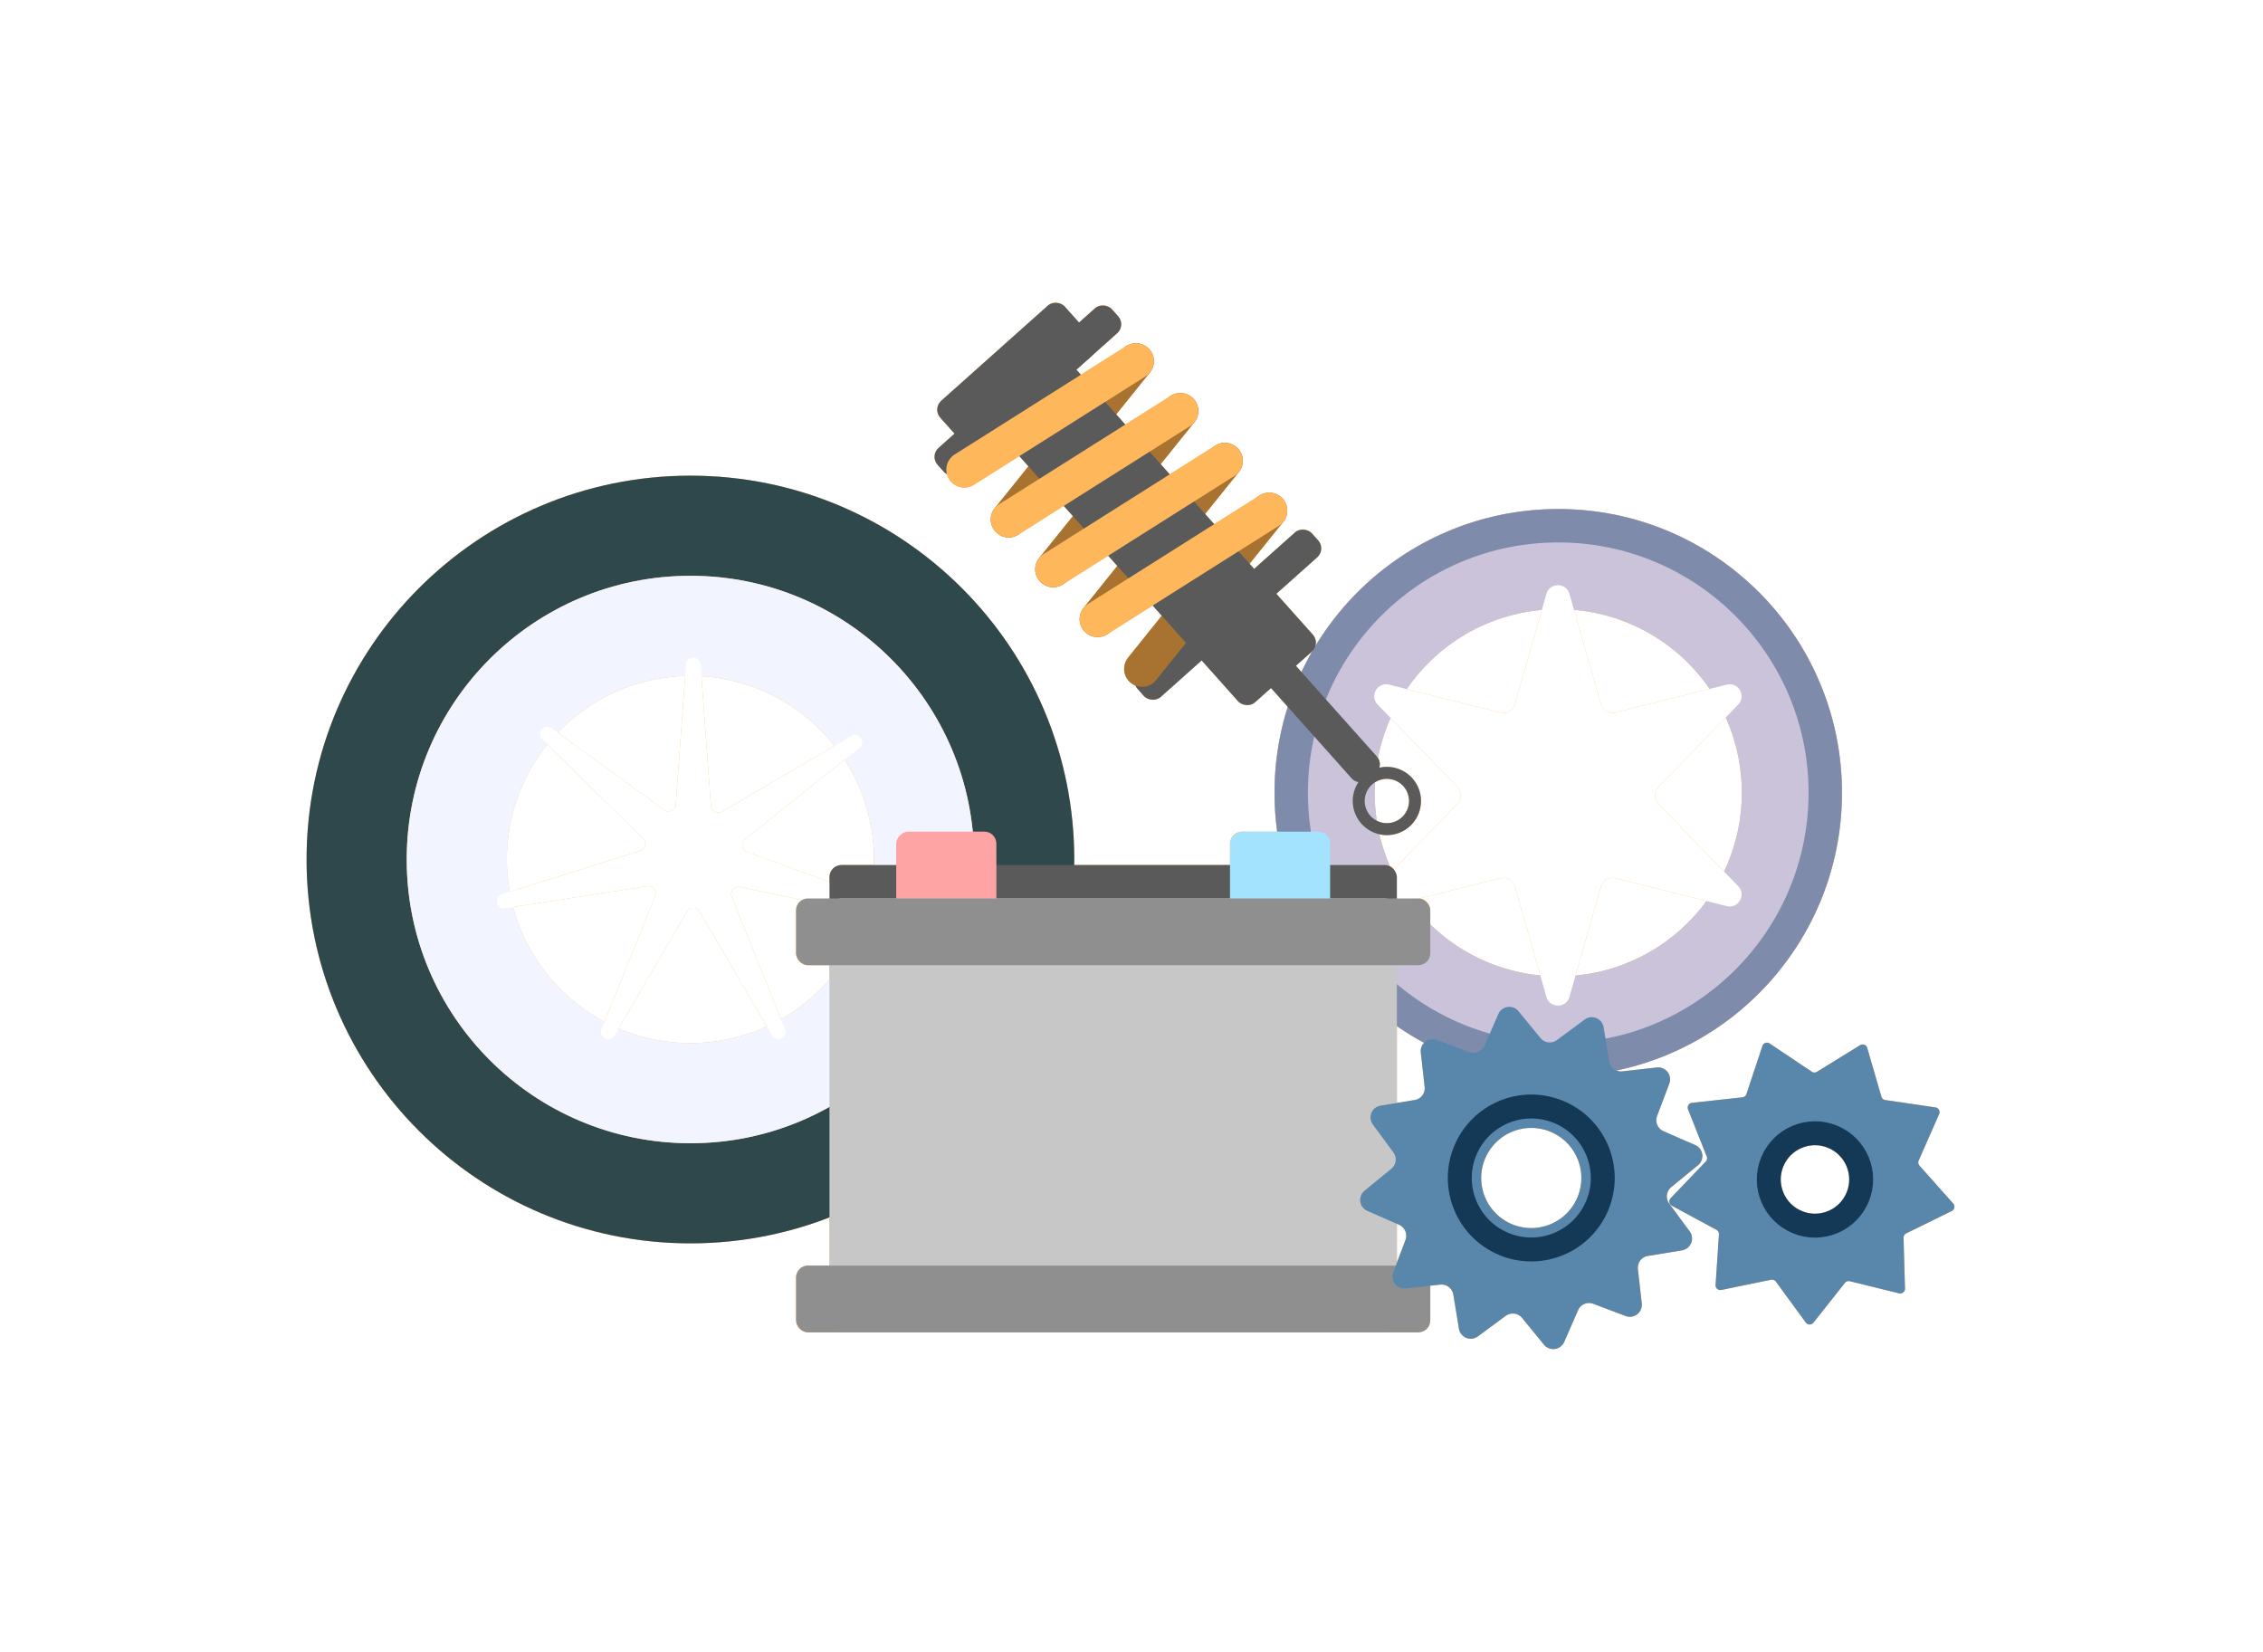 <svg width="189" height="138" fill="none" xmlns="http://www.w3.org/2000/svg"><g filter="url(#filter0_d)"><path fill-rule="evenodd" clip-rule="evenodd" d="M78.528 34.883a1 1 0 01.08-1.412l8.907-7.949a1 1 0 011.412.08l1.19 1.334 1.334-1.19a1 1 0 011.412.08l.524.588a1 1 0 01-.08 1.412l-3.414 3.046.38.426 3.795-2.398a1.5 1.5 0 011.97 2.208l-2.812 3.5.758.849 3.774-2.384a1.493 1.493 0 01.967-.239 1.5 1.5 0 011.01 2.452l-2.797 3.48.758.85 3.795-2.398a1.5 1.5 0 011.972 2.209l-2.813 3.5.759.85 3.796-2.399a1.5 1.5 0 011.954 2.229l-2.797 3.479.38.425 3.414-3.046a1 1 0 011.412.08l.524.588a1 1 0 01-.08 1.411l-3.414 3.047 3.047 3.414a1 1 0 01.213.948c4.152-6.856 11.682-11.439 20.283-11.439 13.086 0 23.695 10.609 23.695 23.695 0 11.42-8.08 20.954-18.835 23.196.152.064.322.09.497.07l2.871-.321a1 1 0 011.047 1.347l-1.02 2.703a1 1 0 00.535 1.27l2.648 1.156a1 1 0 01.233 1.69l-2.235 1.831a1 1 0 00-.171 1.367l1.715 2.326a1 1 0 01-.643 1.58l-2.852.468a1 1 0 00-.831 1.099l.322 2.871a1 1 0 01-1.347 1.047l-2.704-1.02a1 1 0 00-1.269.535l-1.157 2.648a1 1 0 01-1.69.233l-1.831-2.235a1 1 0 00-1.367-.171l-2.326 1.714a1 1 0 01-1.58-.643l-.468-2.851a1 1 0 00-1.098-.832l-.828.093v2.892a1 1 0 01-1 1H67.487a1 1 0 01-1-1v-3.575a1 1 0 011-1h1.788v-4.023a31.975 31.975 0 01-11.612 2.168c-17.705 0-32.058-14.353-32.058-32.058s14.353-32.058 32.058-32.058S89.72 54.08 89.72 71.784c0 .154 0 .308-.003.462h13.01v-1.788a1 1 0 011-1h2.94a23.845 23.845 0 01-.221-3.249 23.7 23.7 0 011.106-7.177l-1.401-1.57-1.334 1.191a1 1 0 01-1.412-.08l-3.047-3.414-3.413 3.046a1 1 0 01-1.412-.08l-.524-.587a1.002 1.002 0 01-.177-.279 1.501 1.501 0 01-.618-2.336l2.812-3.498-.76-.851-3.747 2.367a1.5 1.5 0 01-1.985-2.217l2.78-3.459-.76-.852-3.737 2.36a1.502 1.502 0 01-1.983-2.226l2.767-3.442-.76-.85-3.735 2.36a1.501 1.501 0 01-1.985-2.224l2.769-3.445-.76-.85-3.795 2.397a1.5 1.5 0 01-2.25-.88.998.998 0 01-.257-.206l-.524-.588a1 1 0 01.08-1.412l1.334-1.19-1.19-1.334zm29.703 20.723l.462.518c.281-.597.587-1.18.915-1.749a1.09 1.09 0 01-.044.042l-1.333 1.19zm6.578 10.603c0 .795.06 1.575.177 2.337a1.851 1.851 0 10-.153-3.209c-.016.288-.024.58-.024.872zm3.629-.459a2.851 2.851 0 00-3.232-1.635c.075-.27.036-.566-.122-.811.224-1.168.58-2.288 1.053-3.345l5.589 5.773a1 1 0 010 1.391l-5.3 5.474a.99.99 0 00-.344-.26 15.254 15.254 0 01-.879-2.658 2.85 2.85 0 003.235-3.929zm-1.773 19.951c.728.505 1.487.97 2.272 1.392a.986.986 0 00-.276.808l.322 2.871a1 1 0 01-.832 1.099l-1.486.244V85.7zm0 19.757v-3.248l.181.08a1 1 0 01.535 1.269l-.716 1.899zM66.487 76.033a1 1 0 01.507-.87l-5.196-1.082a.607.607 0 00-.687.822l4.121 10.218c1.532-.871 2.9-2 4.043-3.325v-1.188h-1.788a1 1 0 01-1-1v-3.575zm52.965 0V77.2a15.283 15.283 0 009.19 4.268l-2.12-7.429a1 1 0 00-1.204-.695l-6.758 1.694a1 1 0 01.892.994zm-46.457-4.248c0 .154-.003.308-.007.46h-2.713a1 1 0 00-1 1v.421l-6.888-2.532a.607.607 0 01-.17-1.045l8.322-6.63a15.26 15.26 0 012.456 8.326zm3.842-13.924c-4.308-5.922-11.291-9.771-19.174-9.771-7.508 0-14.201 3.491-18.542 8.94 4.34-5.449 11.033-8.941 18.542-8.941 7.883 0 14.867 3.85 19.174 9.772zm-18.41 18.261l5.612 9.61a15.275 15.275 0 01-6.376 1.385 15.28 15.28 0 01-5.995-1.217l5.71-9.778a.607.607 0 011.05 0zm-3.708-1.28l-4.233 10.495a15.368 15.368 0 01-7.636-9.581l11.213-1.742a.607.607 0 01.656.827zm-12.388-3.057c0 .918.08 1.817.235 2.691l10.901-3.412a.607.607 0 00.245-1.012l-7.99-7.886a15.268 15.268 0 00-3.391 9.619zm13.144-4.141l-8.891-6.457a15.286 15.286 0 0110.642-4.728l-.788 10.738a.607.607 0 01-.963.447zm3.901-.331l-.795-10.833a15.306 15.306 0 0111.118 5.806l-9.41 5.507a.608.608 0 01-.913-.48zm72.209 14.161a15.316 15.316 0 0010.938-6.221l-7.612-1.908a1 1 0 00-1.205.695l-2.121 7.434zm12.406-8.682a15.269 15.269 0 001.482-6.583c0-2.24-.481-4.369-1.345-6.288l-5.625 5.81a1 1 0 000 1.392l5.488 5.67zm-1.205-15.256a15.32 15.32 0 00-11.329-6.603l2.249 7.882a1 1 0 001.205.695l7.875-1.974zm-25.298.012l7.83 1.962a1 1 0 001.204-.695l2.248-7.877a15.321 15.321 0 00-11.282 6.61zm8.824 44.707a4.18 4.18 0 103.152-7.746 4.181 4.181 0 00-3.152 7.746zm29.635-14.735a.4.4 0 00-.594-.229l-3.607 2.222a.4.4 0 01-.432-.008l-3.52-2.356a.4.4 0 00-.602.206l-1.335 4.02a.401.401 0 01-.337.272l-4.211.457a.4.4 0 00-.329.546l1.562 3.937a.4.4 0 01-.083.425l-2.932 3.057a.4.4 0 00.099.629l3.727 2.013a.4.4 0 01.209.378l-.281 4.227a.4.4 0 00.48.418l4.149-.854a.403.403 0 01.404.156l2.502 3.418a.4.4 0 00.636.012l2.63-3.321a.398.398 0 01.409-.14l4.114 1.01a.4.4 0 00.495-.4l-.121-4.234a.403.403 0 01.223-.371l3.801-1.87a.4.4 0 00.123-.625l-2.815-3.166a.4.4 0 01-.067-.427l1.71-3.876a.4.4 0 00-.308-.557l-4.191-.617a.4.4 0 01-.326-.284l-1.182-4.068zm-1.717 12.062a2.858 2.858 0 11-5.295-2.155 2.858 2.858 0 015.295 2.155zM33.97 71.478c-.002.102-.002.204-.002.306 0-.103 0-.204.002-.306z" fill="#FFB75C"/></g><path fill-rule="evenodd" clip-rule="evenodd" d="M57.663 103.841c17.705 0 32.057-14.352 32.057-32.057 0-17.705-14.352-32.058-32.057-32.058-17.705 0-32.058 14.353-32.058 32.058s14.353 32.057 32.058 32.057zm0-8.363c13.086 0 23.694-10.608 23.694-23.695 0-13.086-10.608-23.694-23.694-23.694-13.087 0-23.695 10.608-23.695 23.694 0 13.087 10.608 23.695 23.695 23.695z" fill="#2F484B"/><path fill-rule="evenodd" clip-rule="evenodd" d="M57.663 95.48c13.086 0 23.694-10.61 23.694-23.696 0-13.086-10.608-23.695-23.694-23.695-13.087 0-23.695 10.609-23.695 23.695 0 13.087 10.608 23.695 23.695 23.695zm0-8.363c8.467 0 15.332-6.865 15.332-15.332 0-8.468-6.865-15.332-15.332-15.332-8.468 0-15.332 6.864-15.332 15.332 0 8.467 6.864 15.332 15.332 15.332z" fill="#F2F4FF"/><path d="M57.297 55.493c.055-.75 1.156-.75 1.212 0l.867 11.82a.607.607 0 00.913.48l10.809-6.326c.65-.38 1.275.53.685 1l-9.565 7.622a.607.607 0 00.169 1.045l11.51 4.231c.706.26.403 1.318-.334 1.165l-11.765-2.449a.607.607 0 00-.687.822l4.456 11.048c.282.698-.708 1.184-1.088.533l-6.052-10.362a.607.607 0 00-1.049 0l-6.051 10.362c-.38.65-1.37.165-1.088-.533l4.48-11.11a.607.607 0 00-.656-.827l-11.865 1.843c-.743.115-.992-.955-.275-1.18l11.544-3.613a.607.607 0 00.245-1.012l-8.42-8.311c-.535-.528.175-1.365.783-.924l9.4 6.827c.385.28.928.028.963-.447l.859-11.704z" fill="#fff"/><path fill-rule="evenodd" clip-rule="evenodd" d="M130.141 89.904c13.086 0 23.695-10.609 23.695-23.695s-10.609-23.695-23.695-23.695-23.695 10.609-23.695 23.695 10.609 23.695 23.695 23.695zm0-8.363c8.467 0 15.332-6.864 15.332-15.332 0-8.467-6.865-15.332-15.332-15.332-8.468 0-15.332 6.865-15.332 15.332 0 8.468 6.864 15.332 15.332 15.332z" fill="#CAC3D9"/><path fill-rule="evenodd" clip-rule="evenodd" d="M130.141 89.904c13.086 0 23.695-10.609 23.695-23.695s-10.609-23.695-23.695-23.695-23.695 10.609-23.695 23.695 10.609 23.695 23.695 23.695zm0-2.788c11.546 0 20.907-9.36 20.907-20.907s-9.361-20.907-20.907-20.907c-11.547 0-20.908 9.36-20.908 20.907s9.361 20.907 20.908 20.907z" fill="#7E8BAB"/><path d="M129.153 49.598c.276-.967 1.647-.967 1.923 0l2.63 9.217a1 1 0 001.205.695l9.297-2.33c.976-.245 1.662.943.962 1.666l-6.667 6.886a1 1 0 000 1.391l6.667 6.886c.7.723.014 1.91-.962 1.666l-9.297-2.33a1 1 0 00-1.205.695l-2.63 9.217c-.276.967-1.647.967-1.923 0l-2.631-9.217a1 1 0 00-1.204-.695l-9.298 2.33c-.976.245-1.661-.943-.961-1.665l6.667-6.887a1 1 0 000-1.391l-6.667-6.886c-.7-.723-.015-1.91.961-1.666l9.298 2.33a1 1 0 001.204-.695l2.631-9.217z" fill="#fff"/><rect x="69.275" y="72.245" width="47.39" height="8.363" rx="1" fill="#5A5A5A"/><rect width="8.363" height="8.363" rx="1" transform="matrix(1 0 0 -1 74.85 77.82)" fill="#FEA4A4"/><rect x="69.275" y="75.033" width="47.39" height="36.239" rx="1" fill="#C7C7C7"/><rect width="8.363" height="8.363" rx="1" transform="matrix(1 0 0 -1 102.727 77.82)" fill="#A4E3FE"/><rect x="66.487" y="75.033" width="52.965" height="5.575" rx="1" fill="#8F8F8F"/><rect x="66.487" y="105.697" width="52.965" height="5.575" rx="1" fill="#8F8F8F"/><path fill-rule="evenodd" clip-rule="evenodd" d="M133.931 85.792a1 1 0 00-1.58-.643l-2.326 1.715a1 1 0 01-1.367-.171l-1.831-2.235a1 1 0 00-1.69.233l-1.157 2.648a1 1 0 01-1.269.535l-2.703-1.02a1 1 0 00-1.347 1.047l.322 2.871a1 1 0 01-.832 1.098l-2.851.468a1 1 0 00-.643 1.58l1.714 2.326a1 1 0 01-.171 1.367l-2.235 1.831a1 1 0 00.233 1.69l2.648 1.157a1 1 0 01.535 1.27l-1.02 2.703a1 1 0 001.047 1.347l2.872-.322a1 1 0 011.098.832l.468 2.851a1 1 0 001.58.643l2.326-1.715a1.001 1.001 0 011.367.172l1.831 2.235a1 1 0 001.69-.233l1.157-2.648a1 1 0 011.269-.535l2.704 1.02a1 1 0 001.346-1.047l-.322-2.872a1 1 0 01.832-1.098l2.852-.468a1 1 0 00.642-1.58l-1.714-2.326a1 1 0 01.171-1.367l2.235-1.831a1 1 0 00-.233-1.69l-2.648-1.157a1 1 0 01-.535-1.27l1.02-2.703a1 1 0 00-1.047-1.347l-2.871.322a1 1 0 01-1.098-.831l-.469-2.852zm-7.619 16.463a4.181 4.181 0 103.152-7.746 4.181 4.181 0 00-3.152 7.746z" fill="#5987AB"/><circle cx="127.889" cy="98.382" r="5.969" transform="rotate(22.14 127.889 98.382)" stroke="#143957" stroke-width="2"/><path fill-rule="evenodd" clip-rule="evenodd" d="M155.947 87.52a.4.4 0 00-.594-.229l-3.607 2.222a.4.4 0 01-.432-.009l-3.52-2.356a.4.4 0 00-.602.207l-1.335 4.02a.401.401 0 01-.337.271l-4.211.458a.4.4 0 00-.329.545l1.562 3.938a.4.4 0 01-.083.424l-2.932 3.058a.4.4 0 00.099.629l3.727 2.013a.4.4 0 01.209.378l-.281 4.227a.4.4 0 00.48.418l4.149-.854a.399.399 0 01.404.156l2.502 3.418a.4.4 0 00.636.012l2.63-3.321a.4.4 0 01.409-.141l4.114 1.011a.4.4 0 00.495-.4l-.121-4.235a.401.401 0 01.223-.37l3.801-1.87a.4.4 0 00.123-.625l-2.815-3.166a.4.4 0 01-.067-.427l1.71-3.876a.4.4 0 00-.308-.557l-4.191-.617a.4.4 0 01-.326-.284l-1.182-4.068zm-5.798 14.155a3.367 3.367 0 102.423-6.283 3.367 3.367 0 00-2.423 6.283z" fill="#5987AB"/><circle cx="151.582" cy="98.504" r="3.858" transform="rotate(22.14 151.582 98.504)" stroke="#143957" stroke-width="2"/><rect x="94.343" y="56.791" width="19.513" height="2.788" rx="1" transform="rotate(-41.746 94.343 56.791)" fill="#5A5A5A"/><rect x="77.638" y="38.073" width="19.513" height="2.788" rx="1" transform="rotate(-41.746 77.638 38.073)" fill="#5A5A5A"/><rect x="77.862" y="34.136" width="13.938" height="5.575" rx="1" transform="rotate(-41.746 77.862 34.136)" fill="#5A5A5A"/><rect x="104.295" y="55.382" width="2.788" height="13.938" rx="1" transform="rotate(-41.746 104.295 55.382)" fill="#5A5A5A"/><circle cx="115.828" cy="66.897" r="2.351" transform="rotate(-113.73 115.828 66.897)" stroke="#5A5A5A"/><path d="M95.383 55.863l10.623-13.216m-21.759.738L94.87 30.168m-6.912 17.375l10.623-13.216m-6.91 17.376l10.623-13.216" stroke="#A87331" stroke-width="3" stroke-linecap="round" stroke-linejoin="round"/><rect x="81.798" y="34.361" width="8.363" height="33.452" rx="1" transform="rotate(-41.746 81.798 34.36)" fill="#5A5A5A"/><path d="M80.534 39.224l14.335-9.056M91.67 51.703l14.336-9.057m-18.049 4.897l14.335-9.057m-18.046 4.897l14.335-9.056" stroke="#FFB75C" stroke-width="3" stroke-linecap="round" stroke-linejoin="round"/><defs><filter id="filter0_d" x=".605" y=".268" width="187.622" height="137.404" filterUnits="userSpaceOnUse" color-interpolation-filters="sRGB"><feFlood flood-opacity="0" result="BackgroundImageFix"/><feColorMatrix in="SourceAlpha" values="0 0 0 0 0 0 0 0 0 0 0 0 0 0 0 0 0 0 127 0"/><feOffset/><feGaussianBlur stdDeviation="12.5"/><feColorMatrix values="0 0 0 0 0 0 0 0 0 0 0 0 0 0 0 0 0 0 0.15 0"/><feBlend in2="BackgroundImageFix" result="effect1_dropShadow"/><feBlend in="SourceGraphic" in2="effect1_dropShadow" result="shape"/></filter></defs></svg>